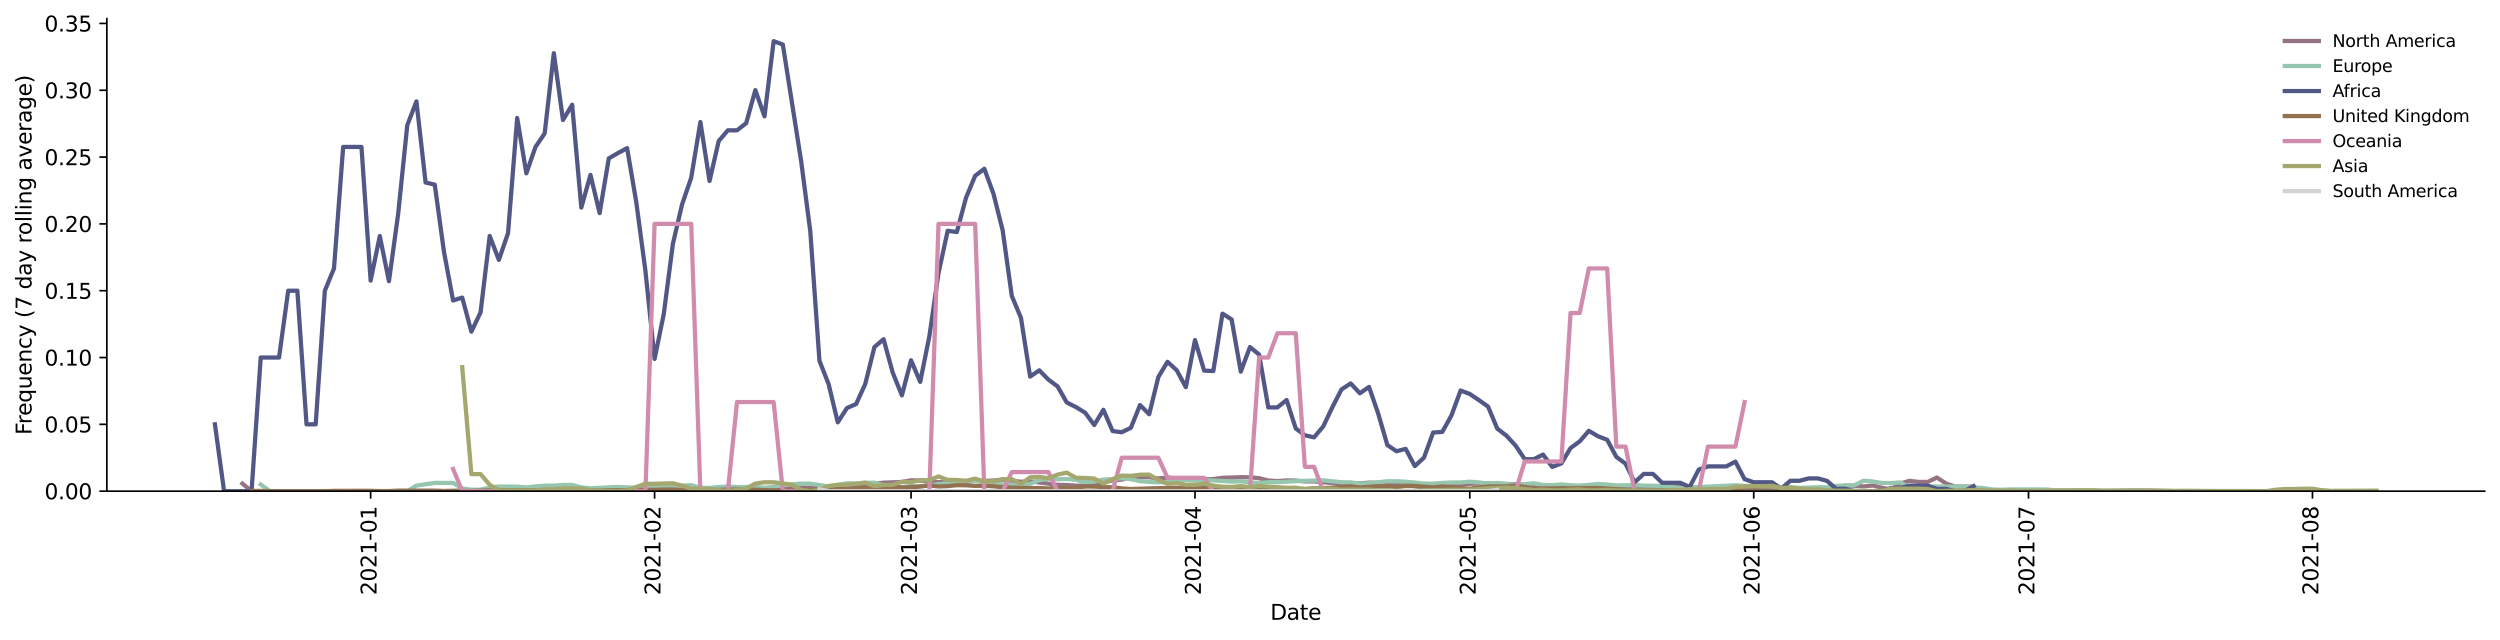 <?xml version="1.0" encoding="utf-8" standalone="no"?>
<!DOCTYPE svg PUBLIC "-//W3C//DTD SVG 1.1//EN"
  "http://www.w3.org/Graphics/SVG/1.1/DTD/svg11.dtd">
<svg height="300.182pt" version="1.1" viewBox="0 0 1173.344 300.182" width="1173.344pt" xmlns="http://www.w3.org/2000/svg" xmlns:xlink="http://www.w3.org/1999/xlink">
 <defs>
  <style type="text/css">*{stroke-linecap:butt;stroke-linejoin:round;}</style>
 </defs>
 <g id="figure_1">
  <g id="patch_1">
   <path d="M 0 300.182 
L 1173.344 300.182 
L 1173.344 0 
L 0 0 
z
" style="fill:#ffffff;"/>
  </g>
  <g id="axes_1">
   <g id="patch_2">
    <path d="M 50.144 230.522 
L 1166.144 230.522 
L 1166.144 8.762 
L 50.144 8.762 
z
" style="fill:#ffffff;"/>
   </g>
   <g id="matplotlib.axis_1">
    <g id="xtick_1">
     <g id="line2d_1">
      <defs>
       <path d="M 0 0 
L 0 3.5 
" id="m89106a5f7a" style="stroke:#000000;stroke-width:0.8;"/>
      </defs>
      <g>
       <use style="stroke:#000000;stroke-width:0.8;" x="173.953" xlink:href="#m89106a5f7a" y="230.522"/>
      </g>
     </g>
     <g id="text_1">
      <!-- 2021-01 -->
      <g transform="translate(176.712 279.304)rotate(-90)scale(0.1 -0.1)">
       <defs>
        <path d="M 1228 531 
L 3431 531 
L 3431 0 
L 469 0 
L 469 531 
Q 828 903 1448 1529 
Q 2069 2156 2228 2338 
Q 2531 2678 2651 2914 
Q 2772 3150 2772 3378 
Q 2772 3750 2511 3984 
Q 2250 4219 1831 4219 
Q 1534 4219 1204 4116 
Q 875 4013 500 3803 
L 500 4441 
Q 881 4594 1212 4672 
Q 1544 4750 1819 4750 
Q 2544 4750 2975 4387 
Q 3406 4025 3406 3419 
Q 3406 3131 3298 2873 
Q 3191 2616 2906 2266 
Q 2828 2175 2409 1742 
Q 1991 1309 1228 531 
z
" id="DejaVuSans-32" transform="scale(0.016)"/>
        <path d="M 2034 4250 
Q 1547 4250 1301 3770 
Q 1056 3291 1056 2328 
Q 1056 1369 1301 889 
Q 1547 409 2034 409 
Q 2525 409 2770 889 
Q 3016 1369 3016 2328 
Q 3016 3291 2770 3770 
Q 2525 4250 2034 4250 
z
M 2034 4750 
Q 2819 4750 3233 4129 
Q 3647 3509 3647 2328 
Q 3647 1150 3233 529 
Q 2819 -91 2034 -91 
Q 1250 -91 836 529 
Q 422 1150 422 2328 
Q 422 3509 836 4129 
Q 1250 4750 2034 4750 
z
" id="DejaVuSans-30" transform="scale(0.016)"/>
        <path d="M 794 531 
L 1825 531 
L 1825 4091 
L 703 3866 
L 703 4441 
L 1819 4666 
L 2450 4666 
L 2450 531 
L 3481 531 
L 3481 0 
L 794 0 
L 794 531 
z
" id="DejaVuSans-31" transform="scale(0.016)"/>
        <path d="M 313 2009 
L 1997 2009 
L 1997 1497 
L 313 1497 
L 313 2009 
z
" id="DejaVuSans-2d" transform="scale(0.016)"/>
       </defs>
       <use xlink:href="#DejaVuSans-32"/>
       <use x="63.623" xlink:href="#DejaVuSans-30"/>
       <use x="127.246" xlink:href="#DejaVuSans-32"/>
       <use x="190.869" xlink:href="#DejaVuSans-31"/>
       <use x="254.492" xlink:href="#DejaVuSans-2d"/>
       <use x="290.576" xlink:href="#DejaVuSans-30"/>
       <use x="354.199" xlink:href="#DejaVuSans-31"/>
      </g>
     </g>
    </g>
    <g id="xtick_2">
     <g id="line2d_2">
      <g>
       <use style="stroke:#000000;stroke-width:0.8;" x="307.219" xlink:href="#m89106a5f7a" y="230.522"/>
      </g>
     </g>
     <g id="text_2">
      <!-- 2021-02 -->
      <g transform="translate(309.979 279.304)rotate(-90)scale(0.1 -0.1)">
       <use xlink:href="#DejaVuSans-32"/>
       <use x="63.623" xlink:href="#DejaVuSans-30"/>
       <use x="127.246" xlink:href="#DejaVuSans-32"/>
       <use x="190.869" xlink:href="#DejaVuSans-31"/>
       <use x="254.492" xlink:href="#DejaVuSans-2d"/>
       <use x="290.576" xlink:href="#DejaVuSans-30"/>
       <use x="354.199" xlink:href="#DejaVuSans-32"/>
      </g>
     </g>
    </g>
    <g id="xtick_3">
     <g id="line2d_3">
      <g>
       <use style="stroke:#000000;stroke-width:0.8;" x="427.589" xlink:href="#m89106a5f7a" y="230.522"/>
      </g>
     </g>
     <g id="text_3">
      <!-- 2021-03 -->
      <g transform="translate(430.348 279.304)rotate(-90)scale(0.1 -0.1)">
       <defs>
        <path d="M 2597 2516 
Q 3050 2419 3304 2112 
Q 3559 1806 3559 1356 
Q 3559 666 3084 287 
Q 2609 -91 1734 -91 
Q 1441 -91 1130 -33 
Q 819 25 488 141 
L 488 750 
Q 750 597 1062 519 
Q 1375 441 1716 441 
Q 2309 441 2620 675 
Q 2931 909 2931 1356 
Q 2931 1769 2642 2001 
Q 2353 2234 1838 2234 
L 1294 2234 
L 1294 2753 
L 1863 2753 
Q 2328 2753 2575 2939 
Q 2822 3125 2822 3475 
Q 2822 3834 2567 4026 
Q 2313 4219 1838 4219 
Q 1578 4219 1281 4162 
Q 984 4106 628 3988 
L 628 4550 
Q 988 4650 1302 4700 
Q 1616 4750 1894 4750 
Q 2613 4750 3031 4423 
Q 3450 4097 3450 3541 
Q 3450 3153 3228 2886 
Q 3006 2619 2597 2516 
z
" id="DejaVuSans-33" transform="scale(0.016)"/>
       </defs>
       <use xlink:href="#DejaVuSans-32"/>
       <use x="63.623" xlink:href="#DejaVuSans-30"/>
       <use x="127.246" xlink:href="#DejaVuSans-32"/>
       <use x="190.869" xlink:href="#DejaVuSans-31"/>
       <use x="254.492" xlink:href="#DejaVuSans-2d"/>
       <use x="290.576" xlink:href="#DejaVuSans-30"/>
       <use x="354.199" xlink:href="#DejaVuSans-33"/>
      </g>
     </g>
    </g>
    <g id="xtick_4">
     <g id="line2d_4">
      <g>
       <use style="stroke:#000000;stroke-width:0.8;" x="560.856" xlink:href="#m89106a5f7a" y="230.522"/>
      </g>
     </g>
     <g id="text_4">
      <!-- 2021-04 -->
      <g transform="translate(563.615 279.304)rotate(-90)scale(0.1 -0.1)">
       <defs>
        <path d="M 2419 4116 
L 825 1625 
L 2419 1625 
L 2419 4116 
z
M 2253 4666 
L 3047 4666 
L 3047 1625 
L 3713 1625 
L 3713 1100 
L 3047 1100 
L 3047 0 
L 2419 0 
L 2419 1100 
L 313 1100 
L 313 1709 
L 2253 4666 
z
" id="DejaVuSans-34" transform="scale(0.016)"/>
       </defs>
       <use xlink:href="#DejaVuSans-32"/>
       <use x="63.623" xlink:href="#DejaVuSans-30"/>
       <use x="127.246" xlink:href="#DejaVuSans-32"/>
       <use x="190.869" xlink:href="#DejaVuSans-31"/>
       <use x="254.492" xlink:href="#DejaVuSans-2d"/>
       <use x="290.576" xlink:href="#DejaVuSans-30"/>
       <use x="354.199" xlink:href="#DejaVuSans-34"/>
      </g>
     </g>
    </g>
    <g id="xtick_5">
     <g id="line2d_5">
      <g>
       <use style="stroke:#000000;stroke-width:0.8;" x="689.823" xlink:href="#m89106a5f7a" y="230.522"/>
      </g>
     </g>
     <g id="text_5">
      <!-- 2021-05 -->
      <g transform="translate(692.583 279.304)rotate(-90)scale(0.1 -0.1)">
       <defs>
        <path d="M 691 4666 
L 3169 4666 
L 3169 4134 
L 1269 4134 
L 1269 2991 
Q 1406 3038 1543 3061 
Q 1681 3084 1819 3084 
Q 2600 3084 3056 2656 
Q 3513 2228 3513 1497 
Q 3513 744 3044 326 
Q 2575 -91 1722 -91 
Q 1428 -91 1123 -41 
Q 819 9 494 109 
L 494 744 
Q 775 591 1075 516 
Q 1375 441 1709 441 
Q 2250 441 2565 725 
Q 2881 1009 2881 1497 
Q 2881 1984 2565 2268 
Q 2250 2553 1709 2553 
Q 1456 2553 1204 2497 
Q 953 2441 691 2322 
L 691 4666 
z
" id="DejaVuSans-35" transform="scale(0.016)"/>
       </defs>
       <use xlink:href="#DejaVuSans-32"/>
       <use x="63.623" xlink:href="#DejaVuSans-30"/>
       <use x="127.246" xlink:href="#DejaVuSans-32"/>
       <use x="190.869" xlink:href="#DejaVuSans-31"/>
       <use x="254.492" xlink:href="#DejaVuSans-2d"/>
       <use x="290.576" xlink:href="#DejaVuSans-30"/>
       <use x="354.199" xlink:href="#DejaVuSans-35"/>
      </g>
     </g>
    </g>
    <g id="xtick_6">
     <g id="line2d_6">
      <g>
       <use style="stroke:#000000;stroke-width:0.8;" x="823.09" xlink:href="#m89106a5f7a" y="230.522"/>
      </g>
     </g>
     <g id="text_6">
      <!-- 2021-06 -->
      <g transform="translate(825.849 279.304)rotate(-90)scale(0.1 -0.1)">
       <defs>
        <path d="M 2113 2584 
Q 1688 2584 1439 2293 
Q 1191 2003 1191 1497 
Q 1191 994 1439 701 
Q 1688 409 2113 409 
Q 2538 409 2786 701 
Q 3034 994 3034 1497 
Q 3034 2003 2786 2293 
Q 2538 2584 2113 2584 
z
M 3366 4563 
L 3366 3988 
Q 3128 4100 2886 4159 
Q 2644 4219 2406 4219 
Q 1781 4219 1451 3797 
Q 1122 3375 1075 2522 
Q 1259 2794 1537 2939 
Q 1816 3084 2150 3084 
Q 2853 3084 3261 2657 
Q 3669 2231 3669 1497 
Q 3669 778 3244 343 
Q 2819 -91 2113 -91 
Q 1303 -91 875 529 
Q 447 1150 447 2328 
Q 447 3434 972 4092 
Q 1497 4750 2381 4750 
Q 2619 4750 2861 4703 
Q 3103 4656 3366 4563 
z
" id="DejaVuSans-36" transform="scale(0.016)"/>
       </defs>
       <use xlink:href="#DejaVuSans-32"/>
       <use x="63.623" xlink:href="#DejaVuSans-30"/>
       <use x="127.246" xlink:href="#DejaVuSans-32"/>
       <use x="190.869" xlink:href="#DejaVuSans-31"/>
       <use x="254.492" xlink:href="#DejaVuSans-2d"/>
       <use x="290.576" xlink:href="#DejaVuSans-30"/>
       <use x="354.199" xlink:href="#DejaVuSans-36"/>
      </g>
     </g>
    </g>
    <g id="xtick_7">
     <g id="line2d_7">
      <g>
       <use style="stroke:#000000;stroke-width:0.8;" x="952.057" xlink:href="#m89106a5f7a" y="230.522"/>
      </g>
     </g>
     <g id="text_7">
      <!-- 2021-07 -->
      <g transform="translate(954.817 279.304)rotate(-90)scale(0.1 -0.1)">
       <defs>
        <path d="M 525 4666 
L 3525 4666 
L 3525 4397 
L 1831 0 
L 1172 0 
L 2766 4134 
L 525 4134 
L 525 4666 
z
" id="DejaVuSans-37" transform="scale(0.016)"/>
       </defs>
       <use xlink:href="#DejaVuSans-32"/>
       <use x="63.623" xlink:href="#DejaVuSans-30"/>
       <use x="127.246" xlink:href="#DejaVuSans-32"/>
       <use x="190.869" xlink:href="#DejaVuSans-31"/>
       <use x="254.492" xlink:href="#DejaVuSans-2d"/>
       <use x="290.576" xlink:href="#DejaVuSans-30"/>
       <use x="354.199" xlink:href="#DejaVuSans-37"/>
      </g>
     </g>
    </g>
    <g id="xtick_8">
     <g id="line2d_8">
      <g>
       <use style="stroke:#000000;stroke-width:0.8;" x="1085.324" xlink:href="#m89106a5f7a" y="230.522"/>
      </g>
     </g>
     <g id="text_8">
      <!-- 2021-08 -->
      <g transform="translate(1088.083 279.304)rotate(-90)scale(0.1 -0.1)">
       <defs>
        <path d="M 2034 2216 
Q 1584 2216 1326 1975 
Q 1069 1734 1069 1313 
Q 1069 891 1326 650 
Q 1584 409 2034 409 
Q 2484 409 2743 651 
Q 3003 894 3003 1313 
Q 3003 1734 2745 1975 
Q 2488 2216 2034 2216 
z
M 1403 2484 
Q 997 2584 770 2862 
Q 544 3141 544 3541 
Q 544 4100 942 4425 
Q 1341 4750 2034 4750 
Q 2731 4750 3128 4425 
Q 3525 4100 3525 3541 
Q 3525 3141 3298 2862 
Q 3072 2584 2669 2484 
Q 3125 2378 3379 2068 
Q 3634 1759 3634 1313 
Q 3634 634 3220 271 
Q 2806 -91 2034 -91 
Q 1263 -91 848 271 
Q 434 634 434 1313 
Q 434 1759 690 2068 
Q 947 2378 1403 2484 
z
M 1172 3481 
Q 1172 3119 1398 2916 
Q 1625 2713 2034 2713 
Q 2441 2713 2670 2916 
Q 2900 3119 2900 3481 
Q 2900 3844 2670 4047 
Q 2441 4250 2034 4250 
Q 1625 4250 1398 4047 
Q 1172 3844 1172 3481 
z
" id="DejaVuSans-38" transform="scale(0.016)"/>
       </defs>
       <use xlink:href="#DejaVuSans-32"/>
       <use x="63.623" xlink:href="#DejaVuSans-30"/>
       <use x="127.246" xlink:href="#DejaVuSans-32"/>
       <use x="190.869" xlink:href="#DejaVuSans-31"/>
       <use x="254.492" xlink:href="#DejaVuSans-2d"/>
       <use x="290.576" xlink:href="#DejaVuSans-30"/>
       <use x="354.199" xlink:href="#DejaVuSans-38"/>
      </g>
     </g>
    </g>
    <g id="text_9">
     <!-- Date -->
     <g transform="translate(596.193 290.903)scale(0.1 -0.1)">
      <defs>
       <path d="M 1259 4147 
L 1259 519 
L 2022 519 
Q 2988 519 3436 956 
Q 3884 1394 3884 2338 
Q 3884 3275 3436 3711 
Q 2988 4147 2022 4147 
L 1259 4147 
z
M 628 4666 
L 1925 4666 
Q 3281 4666 3915 4102 
Q 4550 3538 4550 2338 
Q 4550 1131 3912 565 
Q 3275 0 1925 0 
L 628 0 
L 628 4666 
z
" id="DejaVuSans-44" transform="scale(0.016)"/>
       <path d="M 2194 1759 
Q 1497 1759 1228 1600 
Q 959 1441 959 1056 
Q 959 750 1161 570 
Q 1363 391 1709 391 
Q 2188 391 2477 730 
Q 2766 1069 2766 1631 
L 2766 1759 
L 2194 1759 
z
M 3341 1997 
L 3341 0 
L 2766 0 
L 2766 531 
Q 2569 213 2275 61 
Q 1981 -91 1556 -91 
Q 1019 -91 701 211 
Q 384 513 384 1019 
Q 384 1609 779 1909 
Q 1175 2209 1959 2209 
L 2766 2209 
L 2766 2266 
Q 2766 2663 2505 2880 
Q 2244 3097 1772 3097 
Q 1472 3097 1187 3025 
Q 903 2953 641 2809 
L 641 3341 
Q 956 3463 1253 3523 
Q 1550 3584 1831 3584 
Q 2591 3584 2966 3190 
Q 3341 2797 3341 1997 
z
" id="DejaVuSans-61" transform="scale(0.016)"/>
       <path d="M 1172 4494 
L 1172 3500 
L 2356 3500 
L 2356 3053 
L 1172 3053 
L 1172 1153 
Q 1172 725 1289 603 
Q 1406 481 1766 481 
L 2356 481 
L 2356 0 
L 1766 0 
Q 1100 0 847 248 
Q 594 497 594 1153 
L 594 3053 
L 172 3053 
L 172 3500 
L 594 3500 
L 594 4494 
L 1172 4494 
z
" id="DejaVuSans-74" transform="scale(0.016)"/>
       <path d="M 3597 1894 
L 3597 1613 
L 953 1613 
Q 991 1019 1311 708 
Q 1631 397 2203 397 
Q 2534 397 2845 478 
Q 3156 559 3463 722 
L 3463 178 
Q 3153 47 2828 -22 
Q 2503 -91 2169 -91 
Q 1331 -91 842 396 
Q 353 884 353 1716 
Q 353 2575 817 3079 
Q 1281 3584 2069 3584 
Q 2775 3584 3186 3129 
Q 3597 2675 3597 1894 
z
M 3022 2063 
Q 3016 2534 2758 2815 
Q 2500 3097 2075 3097 
Q 1594 3097 1305 2825 
Q 1016 2553 972 2059 
L 3022 2063 
z
" id="DejaVuSans-65" transform="scale(0.016)"/>
      </defs>
      <use xlink:href="#DejaVuSans-44"/>
      <use x="77.002" xlink:href="#DejaVuSans-61"/>
      <use x="138.281" xlink:href="#DejaVuSans-74"/>
      <use x="177.49" xlink:href="#DejaVuSans-65"/>
     </g>
    </g>
   </g>
   <g id="matplotlib.axis_2">
    <g id="ytick_1">
     <g id="line2d_9">
      <defs>
       <path d="M 0 0 
L -3.5 0 
" id="m88859b79e6" style="stroke:#000000;stroke-width:0.8;"/>
      </defs>
      <g>
       <use style="stroke:#000000;stroke-width:0.8;" x="50.144" xlink:href="#m88859b79e6" y="230.522"/>
      </g>
     </g>
     <g id="text_10">
      <!-- 0.00 -->
      <g transform="translate(20.878 234.321)scale(0.1 -0.1)">
       <defs>
        <path d="M 684 794 
L 1344 794 
L 1344 0 
L 684 0 
L 684 794 
z
" id="DejaVuSans-2e" transform="scale(0.016)"/>
       </defs>
       <use xlink:href="#DejaVuSans-30"/>
       <use x="63.623" xlink:href="#DejaVuSans-2e"/>
       <use x="95.41" xlink:href="#DejaVuSans-30"/>
       <use x="159.033" xlink:href="#DejaVuSans-30"/>
      </g>
     </g>
    </g>
    <g id="ytick_2">
     <g id="line2d_10">
      <g>
       <use style="stroke:#000000;stroke-width:0.8;" x="50.144" xlink:href="#m88859b79e6" y="199.161"/>
      </g>
     </g>
     <g id="text_11">
      <!-- 0.05 -->
      <g transform="translate(20.878 202.96)scale(0.1 -0.1)">
       <use xlink:href="#DejaVuSans-30"/>
       <use x="63.623" xlink:href="#DejaVuSans-2e"/>
       <use x="95.41" xlink:href="#DejaVuSans-30"/>
       <use x="159.033" xlink:href="#DejaVuSans-35"/>
      </g>
     </g>
    </g>
    <g id="ytick_3">
     <g id="line2d_11">
      <g>
       <use style="stroke:#000000;stroke-width:0.8;" x="50.144" xlink:href="#m88859b79e6" y="167.801"/>
      </g>
     </g>
     <g id="text_12">
      <!-- 0.10 -->
      <g transform="translate(20.878 171.6)scale(0.1 -0.1)">
       <use xlink:href="#DejaVuSans-30"/>
       <use x="63.623" xlink:href="#DejaVuSans-2e"/>
       <use x="95.41" xlink:href="#DejaVuSans-31"/>
       <use x="159.033" xlink:href="#DejaVuSans-30"/>
      </g>
     </g>
    </g>
    <g id="ytick_4">
     <g id="line2d_12">
      <g>
       <use style="stroke:#000000;stroke-width:0.8;" x="50.144" xlink:href="#m88859b79e6" y="136.441"/>
      </g>
     </g>
     <g id="text_13">
      <!-- 0.15 -->
      <g transform="translate(20.878 140.24)scale(0.1 -0.1)">
       <use xlink:href="#DejaVuSans-30"/>
       <use x="63.623" xlink:href="#DejaVuSans-2e"/>
       <use x="95.41" xlink:href="#DejaVuSans-31"/>
       <use x="159.033" xlink:href="#DejaVuSans-35"/>
      </g>
     </g>
    </g>
    <g id="ytick_5">
     <g id="line2d_13">
      <g>
       <use style="stroke:#000000;stroke-width:0.8;" x="50.144" xlink:href="#m88859b79e6" y="105.08"/>
      </g>
     </g>
     <g id="text_14">
      <!-- 0.20 -->
      <g transform="translate(20.878 108.879)scale(0.1 -0.1)">
       <use xlink:href="#DejaVuSans-30"/>
       <use x="63.623" xlink:href="#DejaVuSans-2e"/>
       <use x="95.41" xlink:href="#DejaVuSans-32"/>
       <use x="159.033" xlink:href="#DejaVuSans-30"/>
      </g>
     </g>
    </g>
    <g id="ytick_6">
     <g id="line2d_14">
      <g>
       <use style="stroke:#000000;stroke-width:0.8;" x="50.144" xlink:href="#m88859b79e6" y="73.72"/>
      </g>
     </g>
     <g id="text_15">
      <!-- 0.25 -->
      <g transform="translate(20.878 77.519)scale(0.1 -0.1)">
       <use xlink:href="#DejaVuSans-30"/>
       <use x="63.623" xlink:href="#DejaVuSans-2e"/>
       <use x="95.41" xlink:href="#DejaVuSans-32"/>
       <use x="159.033" xlink:href="#DejaVuSans-35"/>
      </g>
     </g>
    </g>
    <g id="ytick_7">
     <g id="line2d_15">
      <g>
       <use style="stroke:#000000;stroke-width:0.8;" x="50.144" xlink:href="#m88859b79e6" y="42.36"/>
      </g>
     </g>
     <g id="text_16">
      <!-- 0.30 -->
      <g transform="translate(20.878 46.159)scale(0.1 -0.1)">
       <use xlink:href="#DejaVuSans-30"/>
       <use x="63.623" xlink:href="#DejaVuSans-2e"/>
       <use x="95.41" xlink:href="#DejaVuSans-33"/>
       <use x="159.033" xlink:href="#DejaVuSans-30"/>
      </g>
     </g>
    </g>
    <g id="ytick_8">
     <g id="line2d_16">
      <g>
       <use style="stroke:#000000;stroke-width:0.8;" x="50.144" xlink:href="#m88859b79e6" y="10.999"/>
      </g>
     </g>
     <g id="text_17">
      <!-- 0.35 -->
      <g transform="translate(20.878 14.798)scale(0.1 -0.1)">
       <use xlink:href="#DejaVuSans-30"/>
       <use x="63.623" xlink:href="#DejaVuSans-2e"/>
       <use x="95.41" xlink:href="#DejaVuSans-33"/>
       <use x="159.033" xlink:href="#DejaVuSans-35"/>
      </g>
     </g>
    </g>
    <g id="text_18">
     <!-- Frequency (7 day rolling average) -->
     <g transform="translate(14.798 204.091)rotate(-90)scale(0.1 -0.1)">
      <defs>
       <path d="M 628 4666 
L 3309 4666 
L 3309 4134 
L 1259 4134 
L 1259 2759 
L 3109 2759 
L 3109 2228 
L 1259 2228 
L 1259 0 
L 628 0 
L 628 4666 
z
" id="DejaVuSans-46" transform="scale(0.016)"/>
       <path d="M 2631 2963 
Q 2534 3019 2420 3045 
Q 2306 3072 2169 3072 
Q 1681 3072 1420 2755 
Q 1159 2438 1159 1844 
L 1159 0 
L 581 0 
L 581 3500 
L 1159 3500 
L 1159 2956 
Q 1341 3275 1631 3429 
Q 1922 3584 2338 3584 
Q 2397 3584 2469 3576 
Q 2541 3569 2628 3553 
L 2631 2963 
z
" id="DejaVuSans-72" transform="scale(0.016)"/>
       <path d="M 947 1747 
Q 947 1113 1208 752 
Q 1469 391 1925 391 
Q 2381 391 2643 752 
Q 2906 1113 2906 1747 
Q 2906 2381 2643 2742 
Q 2381 3103 1925 3103 
Q 1469 3103 1208 2742 
Q 947 2381 947 1747 
z
M 2906 525 
Q 2725 213 2448 61 
Q 2172 -91 1784 -91 
Q 1150 -91 751 415 
Q 353 922 353 1747 
Q 353 2572 751 3078 
Q 1150 3584 1784 3584 
Q 2172 3584 2448 3432 
Q 2725 3281 2906 2969 
L 2906 3500 
L 3481 3500 
L 3481 -1331 
L 2906 -1331 
L 2906 525 
z
" id="DejaVuSans-71" transform="scale(0.016)"/>
       <path d="M 544 1381 
L 544 3500 
L 1119 3500 
L 1119 1403 
Q 1119 906 1312 657 
Q 1506 409 1894 409 
Q 2359 409 2629 706 
Q 2900 1003 2900 1516 
L 2900 3500 
L 3475 3500 
L 3475 0 
L 2900 0 
L 2900 538 
Q 2691 219 2414 64 
Q 2138 -91 1772 -91 
Q 1169 -91 856 284 
Q 544 659 544 1381 
z
M 1991 3584 
L 1991 3584 
z
" id="DejaVuSans-75" transform="scale(0.016)"/>
       <path d="M 3513 2113 
L 3513 0 
L 2938 0 
L 2938 2094 
Q 2938 2591 2744 2837 
Q 2550 3084 2163 3084 
Q 1697 3084 1428 2787 
Q 1159 2491 1159 1978 
L 1159 0 
L 581 0 
L 581 3500 
L 1159 3500 
L 1159 2956 
Q 1366 3272 1645 3428 
Q 1925 3584 2291 3584 
Q 2894 3584 3203 3211 
Q 3513 2838 3513 2113 
z
" id="DejaVuSans-6e" transform="scale(0.016)"/>
       <path d="M 3122 3366 
L 3122 2828 
Q 2878 2963 2633 3030 
Q 2388 3097 2138 3097 
Q 1578 3097 1268 2742 
Q 959 2388 959 1747 
Q 959 1106 1268 751 
Q 1578 397 2138 397 
Q 2388 397 2633 464 
Q 2878 531 3122 666 
L 3122 134 
Q 2881 22 2623 -34 
Q 2366 -91 2075 -91 
Q 1284 -91 818 406 
Q 353 903 353 1747 
Q 353 2603 823 3093 
Q 1294 3584 2113 3584 
Q 2378 3584 2631 3529 
Q 2884 3475 3122 3366 
z
" id="DejaVuSans-63" transform="scale(0.016)"/>
       <path d="M 2059 -325 
Q 1816 -950 1584 -1140 
Q 1353 -1331 966 -1331 
L 506 -1331 
L 506 -850 
L 844 -850 
Q 1081 -850 1212 -737 
Q 1344 -625 1503 -206 
L 1606 56 
L 191 3500 
L 800 3500 
L 1894 763 
L 2988 3500 
L 3597 3500 
L 2059 -325 
z
" id="DejaVuSans-79" transform="scale(0.016)"/>
       <path id="DejaVuSans-20" transform="scale(0.016)"/>
       <path d="M 1984 4856 
Q 1566 4138 1362 3434 
Q 1159 2731 1159 2009 
Q 1159 1288 1364 580 
Q 1569 -128 1984 -844 
L 1484 -844 
Q 1016 -109 783 600 
Q 550 1309 550 2009 
Q 550 2706 781 3412 
Q 1013 4119 1484 4856 
L 1984 4856 
z
" id="DejaVuSans-28" transform="scale(0.016)"/>
       <path d="M 2906 2969 
L 2906 4863 
L 3481 4863 
L 3481 0 
L 2906 0 
L 2906 525 
Q 2725 213 2448 61 
Q 2172 -91 1784 -91 
Q 1150 -91 751 415 
Q 353 922 353 1747 
Q 353 2572 751 3078 
Q 1150 3584 1784 3584 
Q 2172 3584 2448 3432 
Q 2725 3281 2906 2969 
z
M 947 1747 
Q 947 1113 1208 752 
Q 1469 391 1925 391 
Q 2381 391 2643 752 
Q 2906 1113 2906 1747 
Q 2906 2381 2643 2742 
Q 2381 3103 1925 3103 
Q 1469 3103 1208 2742 
Q 947 2381 947 1747 
z
" id="DejaVuSans-64" transform="scale(0.016)"/>
       <path d="M 1959 3097 
Q 1497 3097 1228 2736 
Q 959 2375 959 1747 
Q 959 1119 1226 758 
Q 1494 397 1959 397 
Q 2419 397 2687 759 
Q 2956 1122 2956 1747 
Q 2956 2369 2687 2733 
Q 2419 3097 1959 3097 
z
M 1959 3584 
Q 2709 3584 3137 3096 
Q 3566 2609 3566 1747 
Q 3566 888 3137 398 
Q 2709 -91 1959 -91 
Q 1206 -91 779 398 
Q 353 888 353 1747 
Q 353 2609 779 3096 
Q 1206 3584 1959 3584 
z
" id="DejaVuSans-6f" transform="scale(0.016)"/>
       <path d="M 603 4863 
L 1178 4863 
L 1178 0 
L 603 0 
L 603 4863 
z
" id="DejaVuSans-6c" transform="scale(0.016)"/>
       <path d="M 603 3500 
L 1178 3500 
L 1178 0 
L 603 0 
L 603 3500 
z
M 603 4863 
L 1178 4863 
L 1178 4134 
L 603 4134 
L 603 4863 
z
" id="DejaVuSans-69" transform="scale(0.016)"/>
       <path d="M 2906 1791 
Q 2906 2416 2648 2759 
Q 2391 3103 1925 3103 
Q 1463 3103 1205 2759 
Q 947 2416 947 1791 
Q 947 1169 1205 825 
Q 1463 481 1925 481 
Q 2391 481 2648 825 
Q 2906 1169 2906 1791 
z
M 3481 434 
Q 3481 -459 3084 -895 
Q 2688 -1331 1869 -1331 
Q 1566 -1331 1297 -1286 
Q 1028 -1241 775 -1147 
L 775 -588 
Q 1028 -725 1275 -790 
Q 1522 -856 1778 -856 
Q 2344 -856 2625 -561 
Q 2906 -266 2906 331 
L 2906 616 
Q 2728 306 2450 153 
Q 2172 0 1784 0 
Q 1141 0 747 490 
Q 353 981 353 1791 
Q 353 2603 747 3093 
Q 1141 3584 1784 3584 
Q 2172 3584 2450 3431 
Q 2728 3278 2906 2969 
L 2906 3500 
L 3481 3500 
L 3481 434 
z
" id="DejaVuSans-67" transform="scale(0.016)"/>
       <path d="M 191 3500 
L 800 3500 
L 1894 563 
L 2988 3500 
L 3597 3500 
L 2284 0 
L 1503 0 
L 191 3500 
z
" id="DejaVuSans-76" transform="scale(0.016)"/>
       <path d="M 513 4856 
L 1013 4856 
Q 1481 4119 1714 3412 
Q 1947 2706 1947 2009 
Q 1947 1309 1714 600 
Q 1481 -109 1013 -844 
L 513 -844 
Q 928 -128 1133 580 
Q 1338 1288 1338 2009 
Q 1338 2731 1133 3434 
Q 928 4138 513 4856 
z
" id="DejaVuSans-29" transform="scale(0.016)"/>
      </defs>
      <use xlink:href="#DejaVuSans-46"/>
      <use x="50.27" xlink:href="#DejaVuSans-72"/>
      <use x="89.133" xlink:href="#DejaVuSans-65"/>
      <use x="150.656" xlink:href="#DejaVuSans-71"/>
      <use x="214.133" xlink:href="#DejaVuSans-75"/>
      <use x="277.512" xlink:href="#DejaVuSans-65"/>
      <use x="339.035" xlink:href="#DejaVuSans-6e"/>
      <use x="402.414" xlink:href="#DejaVuSans-63"/>
      <use x="457.395" xlink:href="#DejaVuSans-79"/>
      <use x="516.574" xlink:href="#DejaVuSans-20"/>
      <use x="548.361" xlink:href="#DejaVuSans-28"/>
      <use x="587.375" xlink:href="#DejaVuSans-37"/>
      <use x="650.998" xlink:href="#DejaVuSans-20"/>
      <use x="682.785" xlink:href="#DejaVuSans-64"/>
      <use x="746.262" xlink:href="#DejaVuSans-61"/>
      <use x="807.541" xlink:href="#DejaVuSans-79"/>
      <use x="866.721" xlink:href="#DejaVuSans-20"/>
      <use x="898.508" xlink:href="#DejaVuSans-72"/>
      <use x="937.371" xlink:href="#DejaVuSans-6f"/>
      <use x="998.553" xlink:href="#DejaVuSans-6c"/>
      <use x="1026.336" xlink:href="#DejaVuSans-6c"/>
      <use x="1054.119" xlink:href="#DejaVuSans-69"/>
      <use x="1081.902" xlink:href="#DejaVuSans-6e"/>
      <use x="1145.281" xlink:href="#DejaVuSans-67"/>
      <use x="1208.758" xlink:href="#DejaVuSans-20"/>
      <use x="1240.545" xlink:href="#DejaVuSans-61"/>
      <use x="1301.824" xlink:href="#DejaVuSans-76"/>
      <use x="1361.004" xlink:href="#DejaVuSans-65"/>
      <use x="1422.527" xlink:href="#DejaVuSans-72"/>
      <use x="1463.641" xlink:href="#DejaVuSans-61"/>
      <use x="1524.92" xlink:href="#DejaVuSans-67"/>
      <use x="1588.396" xlink:href="#DejaVuSans-65"/>
      <use x="1649.92" xlink:href="#DejaVuSans-29"/>
     </g>
    </g>
   </g>
   <g id="line2d_17">
    <path clip-path="url(#p515d73eb6f)" d="M 113.768 226.978 
L 118.067 230.522 
L 208.344 230.46 
L 221.241 230.185 
L 255.632 230.046 
L 259.931 230.098 
L 264.23 230.262 
L 268.529 230.182 
L 272.828 230.308 
L 277.127 230.297 
L 285.725 230.055 
L 290.024 230.13 
L 294.322 229.959 
L 302.92 230.215 
L 324.415 229.753 
L 328.714 229.777 
L 333.013 229.625 
L 341.611 229.685 
L 350.208 229.711 
L 358.806 229.134 
L 363.105 229.149 
L 371.703 228.613 
L 380.301 228.896 
L 397.497 227.955 
L 410.393 227.043 
L 414.692 226.527 
L 423.29 226.229 
L 427.589 225.431 
L 431.888 225.503 
L 436.187 226.125 
L 440.486 226.317 
L 444.785 226.111 
L 449.084 226.704 
L 457.682 225.603 
L 461.98 225.739 
L 466.279 225.513 
L 470.578 225.111 
L 479.176 226.105 
L 483.475 225.89 
L 496.372 227.561 
L 500.671 227.622 
L 504.97 227.93 
L 509.269 227.967 
L 513.567 227.387 
L 517.866 226.351 
L 522.165 225.466 
L 526.464 225.083 
L 530.763 224.004 
L 535.062 223.901 
L 539.361 223.987 
L 543.66 224.539 
L 547.959 224.161 
L 552.258 224.549 
L 556.557 224.701 
L 560.856 225.183 
L 569.453 224.824 
L 573.752 224.262 
L 582.35 223.966 
L 586.649 224.017 
L 590.948 224.429 
L 595.247 225.529 
L 599.546 225.822 
L 603.845 225.472 
L 608.144 225.549 
L 612.443 225.959 
L 616.742 225.93 
L 625.339 226.753 
L 629.638 227.186 
L 633.937 226.665 
L 638.236 226.904 
L 642.535 226.526 
L 651.133 226.698 
L 655.432 227.513 
L 659.731 227.555 
L 664.03 228.191 
L 668.329 228.713 
L 672.628 228.674 
L 676.926 228.409 
L 681.225 227.864 
L 685.524 227.596 
L 689.823 227.032 
L 694.122 226.856 
L 698.421 226.874 
L 702.72 227.133 
L 707.019 227.115 
L 711.318 227.377 
L 719.916 227.523 
L 724.215 227.838 
L 728.514 227.877 
L 732.812 227.785 
L 737.111 228.04 
L 741.41 228.099 
L 750.008 227.735 
L 754.307 228.083 
L 762.905 228.264 
L 775.802 228.791 
L 784.4 228.545 
L 788.698 228.526 
L 792.997 229.004 
L 797.296 228.94 
L 805.894 229.233 
L 810.193 229.078 
L 814.492 229.074 
L 818.791 229.251 
L 827.389 229.266 
L 831.688 229.825 
L 835.987 229.726 
L 840.286 229.419 
L 844.584 229.384 
L 848.883 229.536 
L 853.182 229.094 
L 857.481 229.269 
L 861.78 228.523 
L 866.079 227.931 
L 870.378 228.005 
L 874.677 228.288 
L 878.976 227.861 
L 883.275 228.913 
L 887.574 229.752 
L 891.873 226.939 
L 896.171 225.665 
L 900.47 226.184 
L 904.769 226.184 
L 909.068 224.126 
L 913.367 226.94 
L 917.666 228.372 
L 926.264 228.372 
L 930.563 230.522 
L 934.862 230.273 
L 943.46 230.167 
L 952.057 230.104 
L 956.356 230.353 
L 964.954 230.458 
L 973.552 230.522 
L 986.449 230.522 
L 999.346 230.224 
L 1007.943 230.224 
L 1020.84 230.522 
L 1025.139 230.476 
L 1025.139 230.476 
" style="fill:none;stroke:#947383;stroke-linecap:square;stroke-width:2;"/>
   </g>
   <g id="line2d_18">
    <path clip-path="url(#p515d73eb6f)" d="M 122.366 227.385 
L 126.665 230.522 
L 191.148 230.522 
L 195.447 227.908 
L 204.045 226.655 
L 212.643 226.655 
L 216.942 229.213 
L 221.241 229.866 
L 225.54 229.813 
L 229.839 228.817 
L 234.138 228.339 
L 242.735 228.394 
L 247.034 228.798 
L 251.333 228.282 
L 255.632 227.922 
L 259.931 227.922 
L 264.23 227.603 
L 268.529 227.592 
L 272.828 228.768 
L 277.127 229.155 
L 290.024 228.549 
L 298.621 228.937 
L 302.92 228.775 
L 307.219 227.934 
L 311.518 228.185 
L 315.817 227.9 
L 320.116 227.933 
L 324.415 227.708 
L 328.714 228.928 
L 333.013 228.992 
L 337.312 228.577 
L 341.611 228.361 
L 345.91 228.575 
L 354.507 228.526 
L 358.806 228.913 
L 363.105 228.468 
L 367.404 227.686 
L 376.002 226.98 
L 380.301 227.034 
L 384.6 227.611 
L 388.899 228.356 
L 397.497 226.838 
L 401.796 226.894 
L 406.094 226.585 
L 410.393 226.554 
L 414.692 227.764 
L 418.991 228.479 
L 423.29 228.617 
L 427.589 228.087 
L 431.888 228.263 
L 444.785 226.75 
L 449.084 226.692 
L 453.383 226.061 
L 457.682 225.686 
L 461.98 226.258 
L 466.279 226.596 
L 470.578 227.368 
L 479.176 227.626 
L 483.475 227.083 
L 487.774 225.322 
L 492.073 224.719 
L 496.372 224.938 
L 500.671 224.821 
L 504.97 225.218 
L 509.269 226.326 
L 513.567 226.025 
L 517.866 225.076 
L 522.165 224.899 
L 526.464 224.409 
L 530.763 224.886 
L 535.062 225.827 
L 539.361 226.2 
L 543.66 226.407 
L 547.959 226.202 
L 552.258 225.835 
L 556.557 225.142 
L 560.856 225.585 
L 565.155 225.237 
L 578.051 226.032 
L 582.35 225.916 
L 586.649 226.443 
L 590.948 226.7 
L 595.247 226.299 
L 599.546 226.287 
L 612.443 225.655 
L 621.041 225.44 
L 629.638 226.334 
L 633.937 226.415 
L 638.236 227.002 
L 642.535 226.831 
L 651.133 225.873 
L 655.432 225.871 
L 659.731 226.09 
L 664.03 226.472 
L 668.329 226.984 
L 672.628 226.993 
L 676.926 226.646 
L 681.225 226.439 
L 685.524 226.43 
L 689.823 226.074 
L 694.122 226.426 
L 698.421 227.036 
L 702.72 226.656 
L 707.019 227.15 
L 711.318 227.769 
L 715.617 227.19 
L 719.916 226.844 
L 724.215 227.622 
L 728.514 227.731 
L 732.812 227.338 
L 737.111 227.807 
L 741.41 227.987 
L 750.008 227.15 
L 754.307 227.408 
L 758.606 227.845 
L 767.204 227.716 
L 771.503 227.908 
L 780.101 228.07 
L 788.698 229.098 
L 792.997 228.621 
L 797.296 228.614 
L 814.492 227.733 
L 818.791 228.072 
L 823.09 227.91 
L 827.389 228.17 
L 831.688 228.278 
L 835.987 228.784 
L 840.286 228.609 
L 844.584 229.016 
L 853.182 228.681 
L 857.481 228.752 
L 861.78 228.039 
L 870.378 227.741 
L 874.677 225.601 
L 878.976 225.98 
L 883.275 226.669 
L 887.574 226.726 
L 891.873 226.417 
L 896.171 228.797 
L 904.769 228.302 
L 917.666 228.345 
L 921.965 228.463 
L 926.264 228.889 
L 930.563 229.019 
L 934.862 229.699 
L 939.161 229.885 
L 943.46 229.704 
L 960.655 229.742 
L 964.954 230.19 
L 973.552 230.099 
L 1007.943 230.423 
L 1029.438 230.388 
L 1033.737 230.459 
L 1042.335 230.448 
L 1102.52 230.492 
L 1102.52 230.492 
" style="fill:none;stroke:#96c6ad;stroke-linecap:square;stroke-width:2;"/>
   </g>
   <g id="line2d_19">
    <path clip-path="url(#p515d73eb6f)" d="M 100.871 199.161 
L 105.17 230.522 
L 118.067 230.522 
L 122.366 167.801 
L 130.963 167.801 
L 135.262 136.441 
L 139.561 136.441 
L 143.86 199.161 
L 148.159 199.161 
L 152.458 136.441 
L 156.757 125.987 
L 161.056 68.968 
L 169.654 68.968 
L 173.953 131.689 
L 178.252 110.782 
L 182.551 131.96 
L 186.849 100.6 
L 191.148 58.786 
L 195.447 47.586 
L 199.746 85.667 
L 204.045 86.662 
L 208.344 118.023 
L 212.643 141.02 
L 216.942 139.676 
L 221.241 155.665 
L 225.54 146.606 
L 229.839 110.765 
L 234.138 121.979 
L 238.437 109.435 
L 242.735 55.365 
L 247.034 81.35 
L 251.333 68.943 
L 255.632 62.608 
L 259.931 24.975 
L 264.23 56.336 
L 268.529 49.168 
L 272.828 97.414 
L 277.127 82.083 
L 281.426 100.003 
L 285.725 74.344 
L 290.024 71.836 
L 294.322 69.513 
L 298.621 94.862 
L 302.92 127.118 
L 307.219 168.457 
L 311.518 147.496 
L 315.817 114.438 
L 320.116 95.958 
L 324.415 83.414 
L 328.714 57.28 
L 333.013 84.931 
L 337.312 66.2 
L 341.611 61.16 
L 345.91 61.16 
L 350.208 57.815 
L 354.507 42.304 
L 358.806 54.602 
L 363.105 19.322 
L 367.404 20.89 
L 376.002 75.587 
L 380.301 108.597 
L 384.6 169.327 
L 388.899 180.303 
L 393.198 198.223 
L 397.497 191.503 
L 401.796 189.63 
L 406.094 180.218 
L 410.393 162.895 
L 414.692 159.205 
L 418.991 174.885 
L 423.29 185.561 
L 427.589 169.089 
L 431.888 179.224 
L 436.187 157.825 
L 440.486 128.115 
L 444.785 108.309 
L 449.084 108.915 
L 453.383 92.807 
L 457.682 82.514 
L 461.98 79.213 
L 466.279 90.978 
L 470.578 108.077 
L 474.877 138.9 
L 479.176 149.193 
L 483.475 176.75 
L 487.774 173.815 
L 492.073 178.178 
L 496.372 181.378 
L 500.671 188.904 
L 504.97 191.057 
L 509.269 193.67 
L 513.567 199.478 
L 517.866 192.336 
L 522.165 202.295 
L 526.464 202.869 
L 530.763 200.778 
L 535.062 190.103 
L 539.361 194.417 
L 543.66 176.931 
L 547.959 169.819 
L 552.258 173.756 
L 556.557 181.705 
L 560.856 159.618 
L 565.155 173.954 
L 569.453 174.143 
L 573.752 147.209 
L 578.051 149.936 
L 582.35 174.429 
L 586.649 162.88 
L 590.948 166.411 
L 595.247 191.211 
L 599.546 191.211 
L 603.845 187.749 
L 608.144 201.089 
L 612.443 204.291 
L 616.742 205.262 
L 621.041 200.142 
L 625.339 191.086 
L 629.638 182.744 
L 633.937 179.959 
L 638.236 184.58 
L 642.535 181.607 
L 646.834 194.084 
L 651.133 208.878 
L 655.432 211.792 
L 659.731 210.67 
L 664.03 218.763 
L 668.329 214.772 
L 672.628 202.99 
L 676.926 202.718 
L 681.225 194.952 
L 685.524 183.283 
L 689.823 184.909 
L 694.122 187.796 
L 698.421 190.856 
L 702.72 201.174 
L 707.019 204.48 
L 711.318 209.126 
L 715.617 215.512 
L 719.916 215.512 
L 724.215 213.34 
L 728.514 219.143 
L 732.812 217.513 
L 737.111 210.293 
L 741.41 207.157 
L 745.709 202.206 
L 750.008 204.766 
L 754.307 206.396 
L 758.606 214.452 
L 762.905 217.588 
L 767.204 226.34 
L 771.503 222.42 
L 775.802 222.42 
L 780.101 226.601 
L 788.698 226.601 
L 792.997 228.592 
L 797.296 220.366 
L 801.595 218.907 
L 810.193 218.907 
L 814.492 216.656 
L 818.791 224.882 
L 823.09 226.34 
L 831.688 226.34 
L 835.987 229.338 
L 840.286 225.649 
L 844.584 225.649 
L 848.883 224.519 
L 853.182 224.519 
L 857.481 225.702 
L 861.78 229.391 
L 866.079 229.391 
L 870.378 230.522 
L 883.275 230.522 
L 887.574 229.028 
L 891.873 229.028 
L 896.171 227.974 
L 904.769 227.974 
L 909.068 229.467 
L 913.367 229.467 
L 917.666 230.522 
L 921.965 230.522 
L 926.264 228.177 
L 926.264 228.177 
" style="fill:none;stroke:#525886;stroke-linecap:square;stroke-width:2;"/>
   </g>
   <g id="line2d_20">
    <path clip-path="url(#p515d73eb6f)" d="M 118.067 230.374 
L 130.963 230.522 
L 152.458 230.522 
L 156.757 230.389 
L 173.953 230.389 
L 178.252 230.522 
L 182.551 230.522 
L 186.849 230.282 
L 204.045 230.282 
L 208.344 230.464 
L 221.241 230.409 
L 229.839 230.168 
L 234.138 230.066 
L 238.437 230.121 
L 247.034 230.075 
L 251.333 230.141 
L 264.23 229.826 
L 272.828 230.041 
L 277.127 230.284 
L 285.725 230.152 
L 294.322 230.02 
L 298.621 229.752 
L 302.92 229.917 
L 315.817 229.696 
L 320.116 229.963 
L 324.415 229.803 
L 328.714 229.976 
L 337.312 229.917 
L 341.611 229.729 
L 354.507 229.849 
L 358.806 230.057 
L 371.703 230.231 
L 376.002 229.976 
L 388.899 229.73 
L 393.198 229.485 
L 397.497 229.502 
L 401.796 229.1 
L 406.094 228.97 
L 414.692 229.084 
L 418.991 228.544 
L 423.29 228.739 
L 427.589 228.689 
L 431.888 228.351 
L 436.187 227.834 
L 440.486 228.318 
L 444.785 228.165 
L 449.084 227.709 
L 453.383 227.771 
L 457.682 228.041 
L 461.98 227.973 
L 466.279 228.235 
L 470.578 228.647 
L 474.877 228.87 
L 483.475 229.094 
L 487.774 229.033 
L 492.073 229.252 
L 496.372 229.012 
L 500.671 229.213 
L 509.269 228.354 
L 513.567 228.37 
L 517.866 228.629 
L 522.165 228.716 
L 526.464 229.223 
L 530.763 229.518 
L 543.66 229.097 
L 552.258 229.005 
L 556.557 229.124 
L 565.155 228.564 
L 578.051 229.064 
L 582.35 229.486 
L 590.948 229.598 
L 599.546 229.397 
L 603.845 229.423 
L 608.144 229.668 
L 612.443 229.586 
L 616.742 229.22 
L 625.339 228.933 
L 633.937 228.288 
L 638.236 228.788 
L 646.834 228.179 
L 651.133 228.129 
L 655.432 228.62 
L 659.731 227.996 
L 664.03 228.072 
L 672.628 228.772 
L 676.926 228.297 
L 681.225 228.664 
L 685.524 229.156 
L 689.823 229.349 
L 694.122 228.703 
L 698.421 228.291 
L 702.72 228.325 
L 707.019 228.238 
L 711.318 227.927 
L 715.617 228.543 
L 719.916 229.273 
L 741.41 229.107 
L 745.709 229.025 
L 750.008 229.054 
L 767.204 230.189 
L 771.503 230.346 
L 780.101 230.123 
L 788.698 230.233 
L 792.997 230.167 
L 801.595 230.391 
L 805.894 230.333 
L 814.492 230.464 
L 823.09 230.41 
L 831.688 230.467 
L 1059.53 230.493 
L 1059.53 230.493 
" style="fill:none;stroke:#937252;stroke-linecap:square;stroke-width:2;"/>
   </g>
   <g id="line2d_21">
    <path clip-path="url(#p515d73eb6f)" d="M 212.643 220.068 
L 216.942 230.522 
L 302.92 230.522 
L 307.219 105.08 
L 324.415 105.08 
L 328.714 230.522 
L 341.611 230.522 
L 345.91 188.708 
L 363.105 188.708 
L 367.404 230.522 
L 436.187 230.522 
L 440.486 105.08 
L 457.682 105.08 
L 461.98 230.522 
L 470.578 230.522 
L 474.877 221.561 
L 492.073 221.561 
L 496.372 230.522 
L 522.165 230.522 
L 526.464 214.841 
L 543.66 214.841 
L 547.959 224.249 
L 565.155 224.249 
L 569.453 230.522 
L 586.649 230.522 
L 590.948 167.801 
L 595.247 167.801 
L 599.546 156.397 
L 608.144 156.397 
L 612.443 219.118 
L 616.742 219.118 
L 621.041 230.522 
L 711.318 230.522 
L 715.617 216.584 
L 732.812 216.584 
L 737.111 146.894 
L 741.41 146.894 
L 745.709 125.987 
L 754.307 125.987 
L 758.606 209.615 
L 762.905 209.615 
L 767.204 230.522 
L 797.296 230.522 
L 801.595 209.615 
L 814.492 209.615 
L 818.791 188.708 
L 818.791 188.708 
" style="fill:none;stroke:#d18cad;stroke-linecap:square;stroke-width:2;"/>
   </g>
   <g id="line2d_22">
    <path clip-path="url(#p515d73eb6f)" d="M 216.942 172.341 
L 221.241 222.517 
L 225.54 222.517 
L 229.839 227.535 
L 234.138 230.181 
L 251.333 230.181 
L 255.632 229.63 
L 259.931 229.63 
L 264.23 229.258 
L 272.828 229.258 
L 277.127 230.149 
L 281.426 230.149 
L 285.725 230.522 
L 290.024 230.522 
L 294.322 230.125 
L 302.92 227.057 
L 307.219 227.057 
L 315.817 226.814 
L 320.116 227.932 
L 324.415 229.412 
L 328.714 229.412 
L 333.013 229.571 
L 341.611 230.522 
L 350.208 229.368 
L 354.507 226.946 
L 358.806 226.334 
L 363.105 226.334 
L 371.703 227.488 
L 376.002 229.91 
L 380.301 230.522 
L 384.6 230.06 
L 388.899 228.069 
L 393.198 227.538 
L 397.497 227.538 
L 406.094 226.517 
L 410.393 228.224 
L 414.692 227.585 
L 418.991 227.585 
L 423.29 226.051 
L 427.589 226.316 
L 431.888 225.427 
L 436.187 225.351 
L 440.486 223.598 
L 444.785 225.23 
L 449.084 225.249 
L 453.383 225.649 
L 457.682 224.638 
L 461.98 225.964 
L 466.279 225.878 
L 470.578 224.935 
L 474.877 224.884 
L 479.176 227.143 
L 483.475 224.019 
L 487.774 223.833 
L 492.073 224.42 
L 496.372 222.745 
L 500.671 221.824 
L 504.97 224.222 
L 509.269 224.311 
L 513.567 224.615 
L 517.866 226.951 
L 522.165 224.915 
L 526.464 223.196 
L 530.763 223.358 
L 535.062 222.798 
L 539.361 222.733 
L 543.66 225.316 
L 547.959 227.066 
L 552.258 226.793 
L 556.557 227.48 
L 560.856 227.552 
L 565.155 226.987 
L 569.453 227.935 
L 573.752 228.44 
L 578.051 228.572 
L 582.35 228.155 
L 586.649 228.662 
L 590.948 228.13 
L 603.845 228.916 
L 608.144 228.893 
L 612.443 229.469 
L 616.742 229.212 
L 621.041 229.392 
L 625.339 229.383 
L 629.638 229.838 
L 633.937 229.76 
L 642.535 229.798 
L 646.834 230.096 
L 651.133 230.096 
L 655.432 230.303 
L 664.03 230.385 
L 668.329 230.154 
L 681.225 229.9 
L 689.823 229.849 
L 698.421 229.183 
L 702.72 229.049 
L 707.019 228.798 
L 711.318 229.08 
L 719.916 230.006 
L 724.215 229.845 
L 728.514 230.096 
L 732.812 230.096 
L 737.111 229.826 
L 741.41 229.702 
L 745.709 230.127 
L 750.008 230.127 
L 754.307 229.909 
L 758.606 230.18 
L 780.101 230.22 
L 784.4 229.987 
L 788.698 229.987 
L 792.997 229.588 
L 797.296 229.761 
L 805.894 229.471 
L 810.193 229.471 
L 814.492 228.511 
L 823.09 228.154 
L 827.389 228.193 
L 831.688 228.012 
L 835.987 228.97 
L 840.286 228.911 
L 848.883 229.698 
L 853.182 229.688 
L 857.481 230.088 
L 861.78 230.33 
L 870.378 230.33 
L 874.677 230.522 
L 878.976 230.522 
L 883.275 230.325 
L 887.574 229.336 
L 900.47 229.336 
L 904.769 229.533 
L 909.068 230.522 
L 926.264 230.001 
L 930.563 230.001 
L 939.161 230.364 
L 943.46 230.226 
L 947.759 230.384 
L 960.655 230.384 
L 964.954 230.217 
L 982.15 230.109 
L 986.449 230.413 
L 1063.829 230.522 
L 1068.128 229.841 
L 1072.427 229.528 
L 1076.726 229.528 
L 1081.025 229.378 
L 1085.324 229.378 
L 1089.623 230.058 
L 1093.922 230.372 
L 1115.416 230.278 
L 1115.416 230.278 
" style="fill:none;stroke:#a4a86f;stroke-linecap:square;stroke-width:2;"/>
   </g>
   <g id="line2d_23">
    <path clip-path="url(#p515d73eb6f)" d="M 384.6 229.65 
L 388.899 230.522 
L 393.198 230.522 
L 397.497 230.522 
L 401.796 230.522 
L 406.094 230.522 
L 410.393 230.522 
L 414.692 230.522 
L 418.991 230.522 
L 423.29 230.522 
L 427.589 230.522 
L 431.888 230.522 
L 436.187 230.522 
L 440.486 230.522 
L 444.785 230.522 
L 449.084 230.522 
L 453.383 230.522 
L 457.682 230.522 
L 461.98 230.522 
L 466.279 230.522 
L 470.578 230.522 
L 474.877 230.522 
L 479.176 230.522 
L 483.475 230.522 
L 487.774 230.522 
L 492.073 230.522 
L 496.372 230.522 
L 500.671 230.522 
L 504.97 230.522 
L 509.269 230.522 
L 513.567 230.522 
L 517.866 230.522 
L 522.165 230.522 
L 526.464 230.522 
L 530.763 230.522 
L 535.062 230.522 
L 539.361 230.522 
L 543.66 230.522 
L 547.959 230.522 
L 552.258 230.522 
L 556.557 230.522 
L 560.856 230.522 
L 565.155 230.522 
L 569.453 230.522 
L 573.752 230.522 
L 578.051 230.522 
L 582.35 230.522 
L 586.649 230.522 
L 590.948 230.522 
L 595.247 230.522 
L 599.546 230.522 
L 603.845 230.522 
L 608.144 230.522 
L 612.443 230.522 
L 616.742 230.522 
L 621.041 230.522 
L 625.339 230.522 
L 629.638 230.522 
L 633.937 230.522 
L 638.236 230.522 
L 642.535 230.522 
L 646.834 230.522 
L 651.133 230.522 
L 655.432 230.522 
L 659.731 230.522 
L 664.03 230.522 
L 668.329 230.522 
L 672.628 230.522 
L 676.926 230.522 
L 681.225 230.522 
L 685.524 230.522 
L 689.823 230.522 
L 694.122 230.522 
L 698.421 230.522 
L 702.72 229.918 
" style="fill:none;stroke:#d3d3d3;stroke-linecap:square;stroke-width:2;"/>
   </g>
   <g id="patch_3">
    <path d="M 50.144 230.522 
L 50.144 8.762 
" style="fill:none;stroke:#000000;stroke-linecap:square;stroke-linejoin:miter;stroke-width:0.8;"/>
   </g>
   <g id="patch_4">
    <path d="M 50.144 230.522 
L 1166.144 230.522 
" style="fill:none;stroke:#000000;stroke-linecap:square;stroke-linejoin:miter;stroke-width:0.8;"/>
   </g>
   <g id="legend_1">
    <g id="line2d_24">
     <path d="M 1072.332 19.24 
L 1088.332 19.24 
" style="fill:none;stroke:#947383;stroke-linecap:square;stroke-width:2;"/>
    </g>
    <g id="line2d_25"/>
    <g id="text_19">
     <!-- North America -->
     <g transform="translate(1094.733 22.04)scale(0.08 -0.08)">
      <defs>
       <path d="M 628 4666 
L 1478 4666 
L 3547 763 
L 3547 4666 
L 4159 4666 
L 4159 0 
L 3309 0 
L 1241 3903 
L 1241 0 
L 628 0 
L 628 4666 
z
" id="DejaVuSans-4e" transform="scale(0.016)"/>
       <path d="M 3513 2113 
L 3513 0 
L 2938 0 
L 2938 2094 
Q 2938 2591 2744 2837 
Q 2550 3084 2163 3084 
Q 1697 3084 1428 2787 
Q 1159 2491 1159 1978 
L 1159 0 
L 581 0 
L 581 4863 
L 1159 4863 
L 1159 2956 
Q 1366 3272 1645 3428 
Q 1925 3584 2291 3584 
Q 2894 3584 3203 3211 
Q 3513 2838 3513 2113 
z
" id="DejaVuSans-68" transform="scale(0.016)"/>
       <path d="M 2188 4044 
L 1331 1722 
L 3047 1722 
L 2188 4044 
z
M 1831 4666 
L 2547 4666 
L 4325 0 
L 3669 0 
L 3244 1197 
L 1141 1197 
L 716 0 
L 50 0 
L 1831 4666 
z
" id="DejaVuSans-41" transform="scale(0.016)"/>
       <path d="M 3328 2828 
Q 3544 3216 3844 3400 
Q 4144 3584 4550 3584 
Q 5097 3584 5394 3201 
Q 5691 2819 5691 2113 
L 5691 0 
L 5113 0 
L 5113 2094 
Q 5113 2597 4934 2840 
Q 4756 3084 4391 3084 
Q 3944 3084 3684 2787 
Q 3425 2491 3425 1978 
L 3425 0 
L 2847 0 
L 2847 2094 
Q 2847 2600 2669 2842 
Q 2491 3084 2119 3084 
Q 1678 3084 1418 2786 
Q 1159 2488 1159 1978 
L 1159 0 
L 581 0 
L 581 3500 
L 1159 3500 
L 1159 2956 
Q 1356 3278 1631 3431 
Q 1906 3584 2284 3584 
Q 2666 3584 2933 3390 
Q 3200 3197 3328 2828 
z
" id="DejaVuSans-6d" transform="scale(0.016)"/>
      </defs>
      <use xlink:href="#DejaVuSans-4e"/>
      <use x="74.805" xlink:href="#DejaVuSans-6f"/>
      <use x="135.986" xlink:href="#DejaVuSans-72"/>
      <use x="177.1" xlink:href="#DejaVuSans-74"/>
      <use x="216.309" xlink:href="#DejaVuSans-68"/>
      <use x="279.688" xlink:href="#DejaVuSans-20"/>
      <use x="311.475" xlink:href="#DejaVuSans-41"/>
      <use x="379.883" xlink:href="#DejaVuSans-6d"/>
      <use x="477.295" xlink:href="#DejaVuSans-65"/>
      <use x="538.818" xlink:href="#DejaVuSans-72"/>
      <use x="579.932" xlink:href="#DejaVuSans-69"/>
      <use x="607.715" xlink:href="#DejaVuSans-63"/>
      <use x="662.695" xlink:href="#DejaVuSans-61"/>
     </g>
    </g>
    <g id="line2d_26">
     <path d="M 1072.332 30.983 
L 1088.332 30.983 
" style="fill:none;stroke:#96c6ad;stroke-linecap:square;stroke-width:2;"/>
    </g>
    <g id="line2d_27"/>
    <g id="text_20">
     <!-- Europe -->
     <g transform="translate(1094.733 33.783)scale(0.08 -0.08)">
      <defs>
       <path d="M 628 4666 
L 3578 4666 
L 3578 4134 
L 1259 4134 
L 1259 2753 
L 3481 2753 
L 3481 2222 
L 1259 2222 
L 1259 531 
L 3634 531 
L 3634 0 
L 628 0 
L 628 4666 
z
" id="DejaVuSans-45" transform="scale(0.016)"/>
       <path d="M 1159 525 
L 1159 -1331 
L 581 -1331 
L 581 3500 
L 1159 3500 
L 1159 2969 
Q 1341 3281 1617 3432 
Q 1894 3584 2278 3584 
Q 2916 3584 3314 3078 
Q 3713 2572 3713 1747 
Q 3713 922 3314 415 
Q 2916 -91 2278 -91 
Q 1894 -91 1617 61 
Q 1341 213 1159 525 
z
M 3116 1747 
Q 3116 2381 2855 2742 
Q 2594 3103 2138 3103 
Q 1681 3103 1420 2742 
Q 1159 2381 1159 1747 
Q 1159 1113 1420 752 
Q 1681 391 2138 391 
Q 2594 391 2855 752 
Q 3116 1113 3116 1747 
z
" id="DejaVuSans-70" transform="scale(0.016)"/>
      </defs>
      <use xlink:href="#DejaVuSans-45"/>
      <use x="63.184" xlink:href="#DejaVuSans-75"/>
      <use x="126.562" xlink:href="#DejaVuSans-72"/>
      <use x="165.426" xlink:href="#DejaVuSans-6f"/>
      <use x="226.607" xlink:href="#DejaVuSans-70"/>
      <use x="290.084" xlink:href="#DejaVuSans-65"/>
     </g>
    </g>
    <g id="line2d_28">
     <path d="M 1072.332 42.725 
L 1088.332 42.725 
" style="fill:none;stroke:#525886;stroke-linecap:square;stroke-width:2;"/>
    </g>
    <g id="line2d_29"/>
    <g id="text_21">
     <!-- Africa -->
     <g transform="translate(1094.733 45.525)scale(0.08 -0.08)">
      <defs>
       <path d="M 2375 4863 
L 2375 4384 
L 1825 4384 
Q 1516 4384 1395 4259 
Q 1275 4134 1275 3809 
L 1275 3500 
L 2222 3500 
L 2222 3053 
L 1275 3053 
L 1275 0 
L 697 0 
L 697 3053 
L 147 3053 
L 147 3500 
L 697 3500 
L 697 3744 
Q 697 4328 969 4595 
Q 1241 4863 1831 4863 
L 2375 4863 
z
" id="DejaVuSans-66" transform="scale(0.016)"/>
      </defs>
      <use xlink:href="#DejaVuSans-41"/>
      <use x="64.783" xlink:href="#DejaVuSans-66"/>
      <use x="99.988" xlink:href="#DejaVuSans-72"/>
      <use x="141.102" xlink:href="#DejaVuSans-69"/>
      <use x="168.885" xlink:href="#DejaVuSans-63"/>
      <use x="223.865" xlink:href="#DejaVuSans-61"/>
     </g>
    </g>
    <g id="line2d_30">
     <path d="M 1072.332 54.468 
L 1088.332 54.468 
" style="fill:none;stroke:#937252;stroke-linecap:square;stroke-width:2;"/>
    </g>
    <g id="line2d_31"/>
    <g id="text_22">
     <!-- United Kingdom -->
     <g transform="translate(1094.733 57.268)scale(0.08 -0.08)">
      <defs>
       <path d="M 556 4666 
L 1191 4666 
L 1191 1831 
Q 1191 1081 1462 751 
Q 1734 422 2344 422 
Q 2950 422 3222 751 
Q 3494 1081 3494 1831 
L 3494 4666 
L 4128 4666 
L 4128 1753 
Q 4128 841 3676 375 
Q 3225 -91 2344 -91 
Q 1459 -91 1007 375 
Q 556 841 556 1753 
L 556 4666 
z
" id="DejaVuSans-55" transform="scale(0.016)"/>
       <path d="M 628 4666 
L 1259 4666 
L 1259 2694 
L 3353 4666 
L 4166 4666 
L 1850 2491 
L 4331 0 
L 3500 0 
L 1259 2247 
L 1259 0 
L 628 0 
L 628 4666 
z
" id="DejaVuSans-4b" transform="scale(0.016)"/>
      </defs>
      <use xlink:href="#DejaVuSans-55"/>
      <use x="73.193" xlink:href="#DejaVuSans-6e"/>
      <use x="136.572" xlink:href="#DejaVuSans-69"/>
      <use x="164.355" xlink:href="#DejaVuSans-74"/>
      <use x="203.564" xlink:href="#DejaVuSans-65"/>
      <use x="265.088" xlink:href="#DejaVuSans-64"/>
      <use x="328.564" xlink:href="#DejaVuSans-20"/>
      <use x="360.352" xlink:href="#DejaVuSans-4b"/>
      <use x="425.928" xlink:href="#DejaVuSans-69"/>
      <use x="453.711" xlink:href="#DejaVuSans-6e"/>
      <use x="517.09" xlink:href="#DejaVuSans-67"/>
      <use x="580.566" xlink:href="#DejaVuSans-64"/>
      <use x="644.043" xlink:href="#DejaVuSans-6f"/>
      <use x="705.225" xlink:href="#DejaVuSans-6d"/>
     </g>
    </g>
    <g id="line2d_32">
     <path d="M 1072.332 66.21 
L 1088.332 66.21 
" style="fill:none;stroke:#d18cad;stroke-linecap:square;stroke-width:2;"/>
    </g>
    <g id="line2d_33"/>
    <g id="text_23">
     <!-- Oceania -->
     <g transform="translate(1094.733 69.01)scale(0.08 -0.08)">
      <defs>
       <path d="M 2522 4238 
Q 1834 4238 1429 3725 
Q 1025 3213 1025 2328 
Q 1025 1447 1429 934 
Q 1834 422 2522 422 
Q 3209 422 3611 934 
Q 4013 1447 4013 2328 
Q 4013 3213 3611 3725 
Q 3209 4238 2522 4238 
z
M 2522 4750 
Q 3503 4750 4090 4092 
Q 4678 3434 4678 2328 
Q 4678 1225 4090 567 
Q 3503 -91 2522 -91 
Q 1538 -91 948 565 
Q 359 1222 359 2328 
Q 359 3434 948 4092 
Q 1538 4750 2522 4750 
z
" id="DejaVuSans-4f" transform="scale(0.016)"/>
      </defs>
      <use xlink:href="#DejaVuSans-4f"/>
      <use x="78.711" xlink:href="#DejaVuSans-63"/>
      <use x="133.691" xlink:href="#DejaVuSans-65"/>
      <use x="195.215" xlink:href="#DejaVuSans-61"/>
      <use x="256.494" xlink:href="#DejaVuSans-6e"/>
      <use x="319.873" xlink:href="#DejaVuSans-69"/>
      <use x="347.656" xlink:href="#DejaVuSans-61"/>
     </g>
    </g>
    <g id="line2d_34">
     <path d="M 1072.332 77.953 
L 1088.332 77.953 
" style="fill:none;stroke:#a4a86f;stroke-linecap:square;stroke-width:2;"/>
    </g>
    <g id="line2d_35"/>
    <g id="text_24">
     <!-- Asia -->
     <g transform="translate(1094.733 80.753)scale(0.08 -0.08)">
      <defs>
       <path d="M 2834 3397 
L 2834 2853 
Q 2591 2978 2328 3040 
Q 2066 3103 1784 3103 
Q 1356 3103 1142 2972 
Q 928 2841 928 2578 
Q 928 2378 1081 2264 
Q 1234 2150 1697 2047 
L 1894 2003 
Q 2506 1872 2764 1633 
Q 3022 1394 3022 966 
Q 3022 478 2636 193 
Q 2250 -91 1575 -91 
Q 1294 -91 989 -36 
Q 684 19 347 128 
L 347 722 
Q 666 556 975 473 
Q 1284 391 1588 391 
Q 1994 391 2212 530 
Q 2431 669 2431 922 
Q 2431 1156 2273 1281 
Q 2116 1406 1581 1522 
L 1381 1569 
Q 847 1681 609 1914 
Q 372 2147 372 2553 
Q 372 3047 722 3315 
Q 1072 3584 1716 3584 
Q 2034 3584 2315 3537 
Q 2597 3491 2834 3397 
z
" id="DejaVuSans-73" transform="scale(0.016)"/>
      </defs>
      <use xlink:href="#DejaVuSans-41"/>
      <use x="68.408" xlink:href="#DejaVuSans-73"/>
      <use x="120.508" xlink:href="#DejaVuSans-69"/>
      <use x="148.291" xlink:href="#DejaVuSans-61"/>
     </g>
    </g>
    <g id="line2d_36">
     <path d="M 1072.332 89.695 
L 1088.332 89.695 
" style="fill:none;stroke:#d3d3d3;stroke-linecap:square;stroke-width:2;"/>
    </g>
    <g id="line2d_37"/>
    <g id="text_25">
     <!-- South America -->
     <g transform="translate(1094.733 92.495)scale(0.08 -0.08)">
      <defs>
       <path d="M 3425 4513 
L 3425 3897 
Q 3066 4069 2747 4153 
Q 2428 4238 2131 4238 
Q 1616 4238 1336 4038 
Q 1056 3838 1056 3469 
Q 1056 3159 1242 3001 
Q 1428 2844 1947 2747 
L 2328 2669 
Q 3034 2534 3370 2195 
Q 3706 1856 3706 1288 
Q 3706 609 3251 259 
Q 2797 -91 1919 -91 
Q 1588 -91 1214 -16 
Q 841 59 441 206 
L 441 856 
Q 825 641 1194 531 
Q 1563 422 1919 422 
Q 2459 422 2753 634 
Q 3047 847 3047 1241 
Q 3047 1584 2836 1778 
Q 2625 1972 2144 2069 
L 1759 2144 
Q 1053 2284 737 2584 
Q 422 2884 422 3419 
Q 422 4038 858 4394 
Q 1294 4750 2059 4750 
Q 2388 4750 2728 4690 
Q 3069 4631 3425 4513 
z
" id="DejaVuSans-53" transform="scale(0.016)"/>
      </defs>
      <use xlink:href="#DejaVuSans-53"/>
      <use x="63.477" xlink:href="#DejaVuSans-6f"/>
      <use x="124.658" xlink:href="#DejaVuSans-75"/>
      <use x="188.037" xlink:href="#DejaVuSans-74"/>
      <use x="227.246" xlink:href="#DejaVuSans-68"/>
      <use x="290.625" xlink:href="#DejaVuSans-20"/>
      <use x="322.412" xlink:href="#DejaVuSans-41"/>
      <use x="390.82" xlink:href="#DejaVuSans-6d"/>
      <use x="488.232" xlink:href="#DejaVuSans-65"/>
      <use x="549.756" xlink:href="#DejaVuSans-72"/>
      <use x="590.869" xlink:href="#DejaVuSans-69"/>
      <use x="618.652" xlink:href="#DejaVuSans-63"/>
      <use x="673.633" xlink:href="#DejaVuSans-61"/>
     </g>
    </g>
   </g>
  </g>
 </g>
 <defs>
  <clipPath id="p515d73eb6f">
   <rect height="221.76" width="1116" x="50.144" y="8.762"/>
  </clipPath>
 </defs>
</svg>

